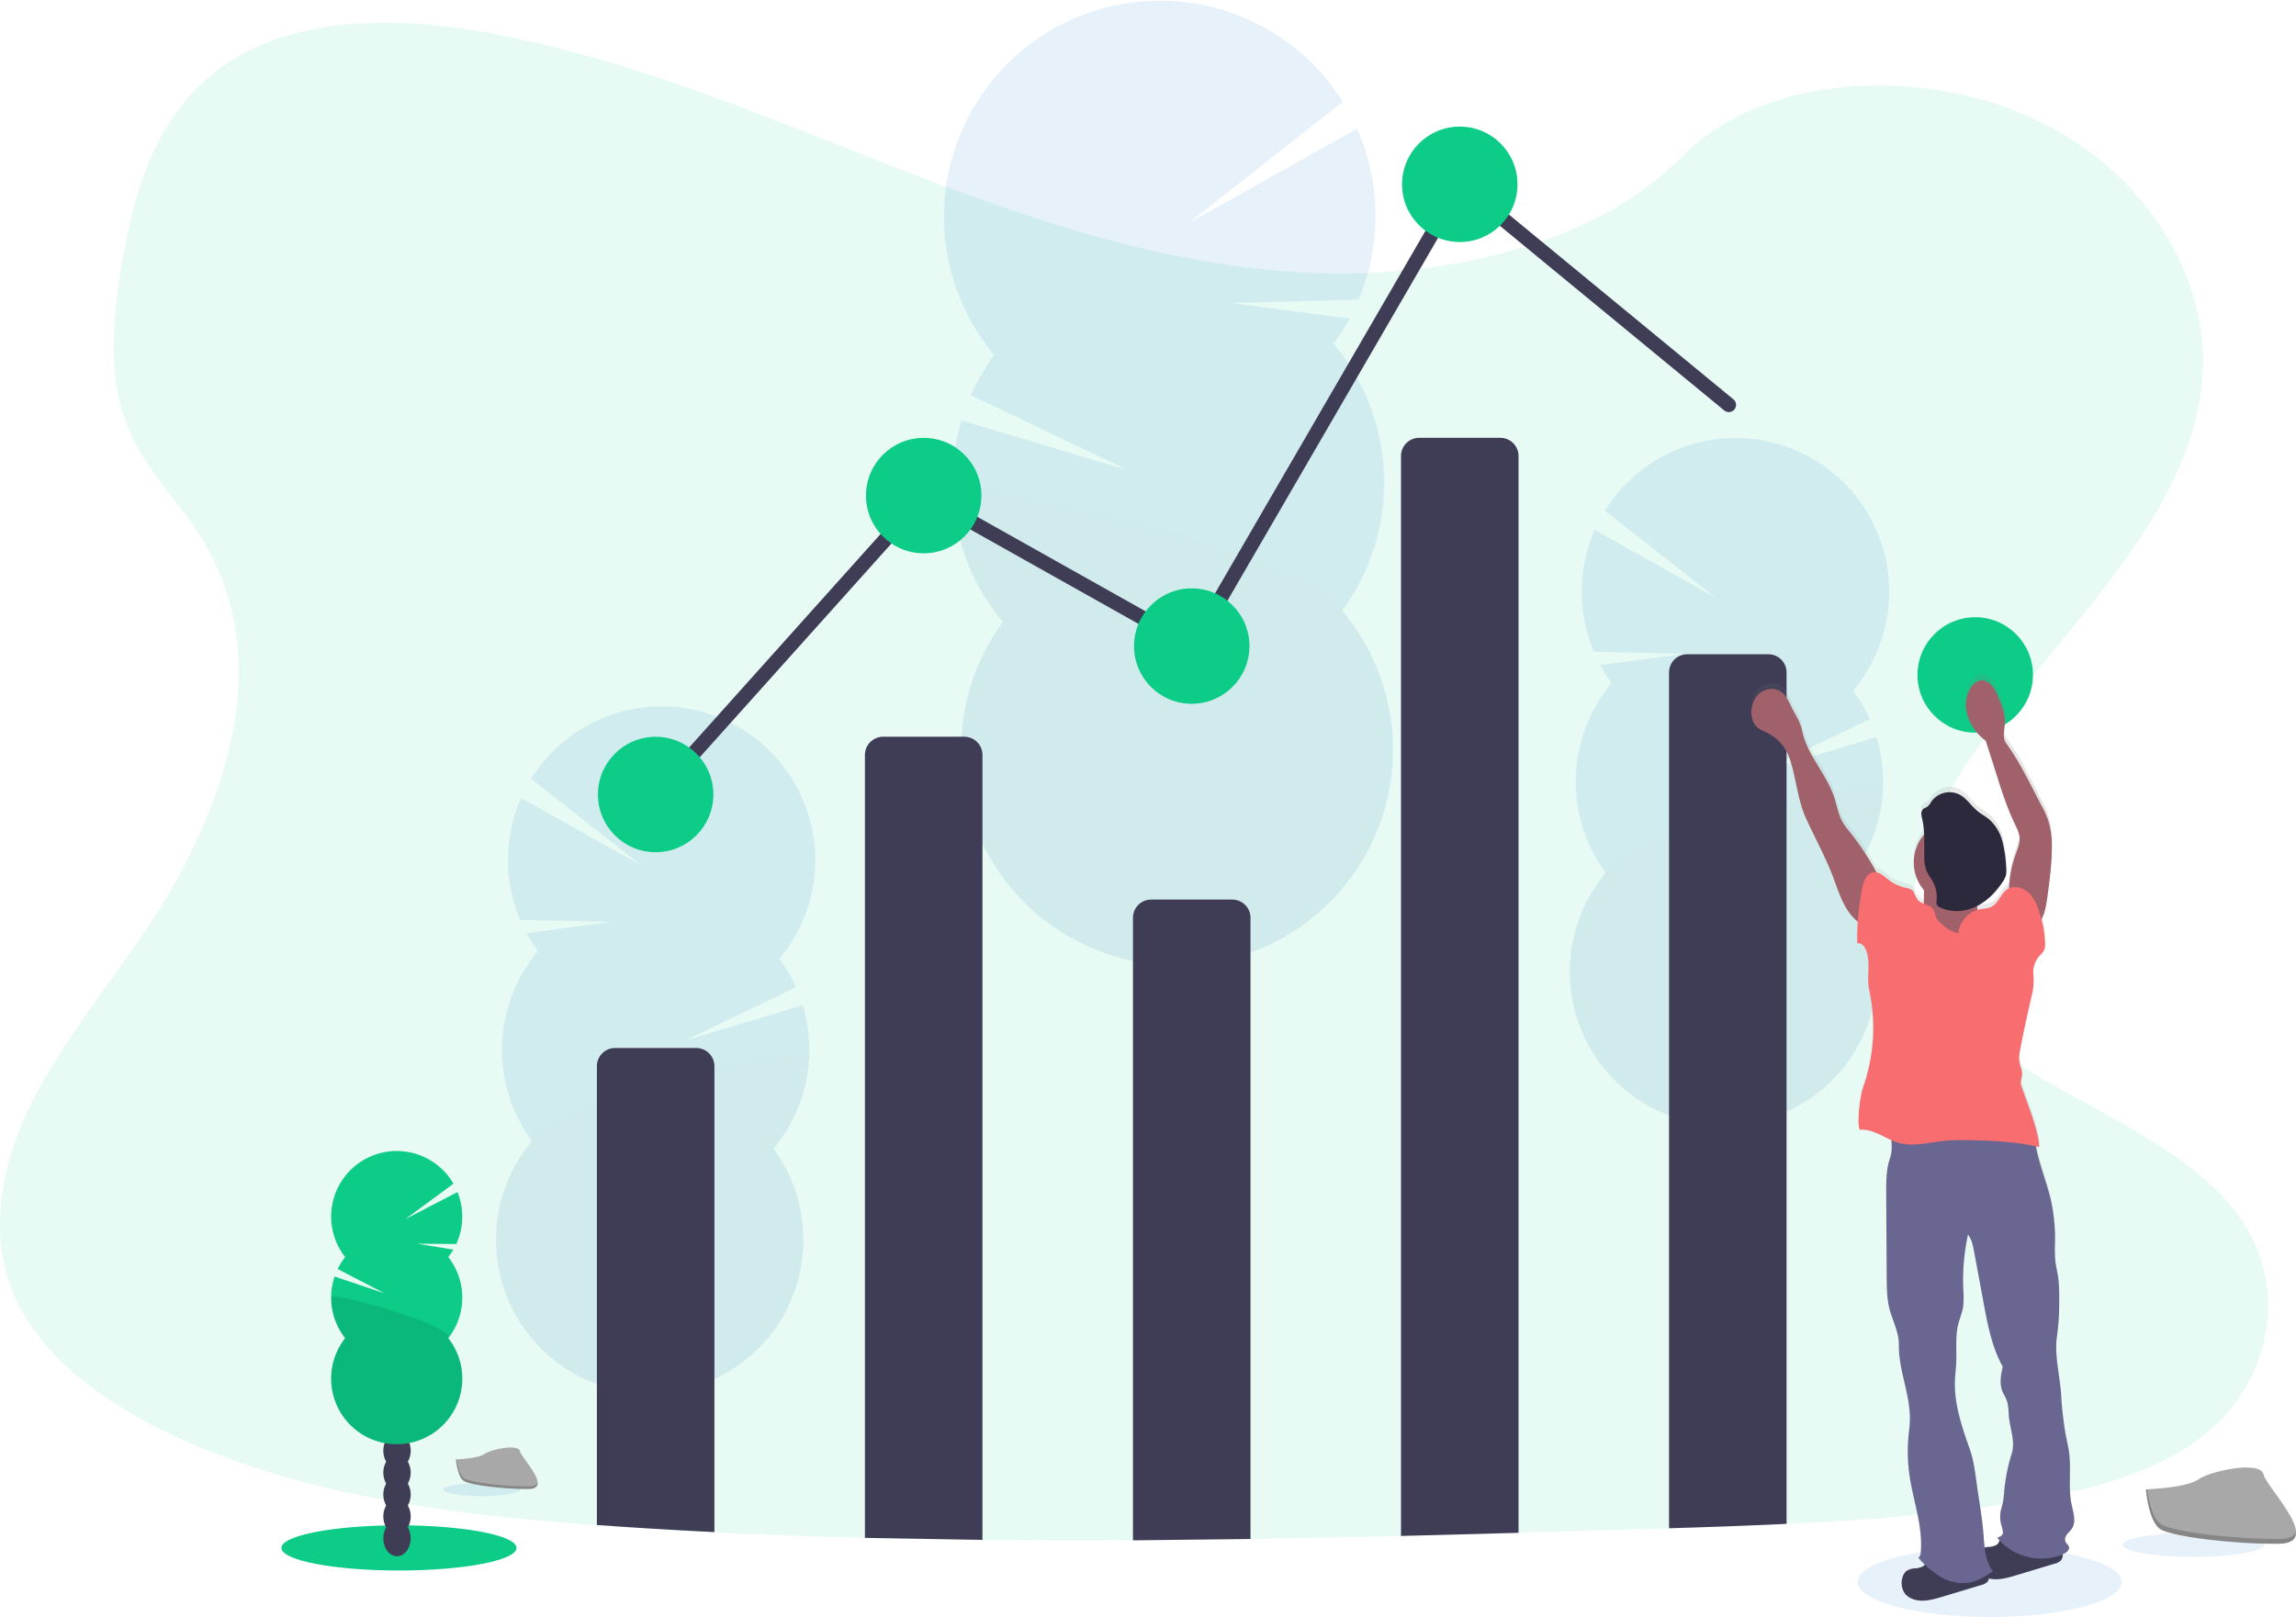 <svg width="1113.58" height="784.41" xmlns="http://www.w3.org/2000/svg" data-name="Layer 1">
 <defs>
  <linearGradient y2="0.5" x2="0" y1="0.5" x1="1" id="e697e668-bf6d-4d5c-9412-9fae30629717">
   <stop stop-opacity="0.25" stop-color="gray" offset="0"/>
   <stop stop-opacity="0.12" stop-color="gray" offset="0.54"/>
   <stop stop-opacity="0.1" stop-color="gray" offset="1"/>
  </linearGradient>
 </defs>
 <title>visual data</title>
 <g>
  <title>Layer 1</title>
  <ellipse id="svg_1" opacity="0.1" fill="#0b75ce" ry="16.99" rx="64" cy="767.42" cx="965"/>
  <path id="svg_2" opacity="0.1" fill="#0ccc88" d="m1070.55,694.89c-24.35,20.2 -59,28.56 -92.51,33.84l-5.64,0.86c-35,5.22 -70.39,8 -105.9,9.69c-19,0.92 -38,1.57 -57,2.15l-14.89,0.44q-29,0.86 -58.11,1.69q-28.5,0.81 -57,1.52q-36.5,0.89 -73,1.48q-28.5,0.45 -57,0.62q-36.51,0.21 -73,-0.14q-28.52,-0.29 -57,-1q-36.52,-0.94 -73,-2.75q-24.76,-1.21 -49.49,-2.91l-7.51,-0.53c-70.77,-5.1 -142.81,-14.25 -204.74,-43.17l-1.67,-0.79c-0.83,-0.39 -1.66,-0.78 -2.49,-1.19a224.11,224.11 0 0 1 -32.56,-19.09c-18.31,-13.06 -33.43,-29 -41.42,-47.91c-12.52,-29.66 -5.9,-63 8.4,-92s35.77,-55.18 54.34,-82.49c5.44,-8 10.6,-16.3 15.4,-24.81c30,-53.37 44.88,-115.13 13.43,-166.56a228.58,228.58 0 0 0 -13.43,-19c-7.67,-10 -15.47,-20 -20.74,-31.07c-12.29,-25.76 -9.65,-54.73 -5.17,-82.25c6,-36.59 17,-76 51.38,-98.86c35.67,-23.74 86.3,-22.54 130.57,-14c68.83,13.19 132.36,40.8 196.49,65.7s131.31,47.67 201.82,50.12a322.09,322.09 0 0 0 45.38,-1.65l0,0a287.81,287.81 0 0 0 59.12,-12.45c27.75,-9.14 53,-22.89 71.72,-42c40.15,-40.85 115.6,-43.94 170,-19.27c51.91,23.54 85.48,73.36 83,123.12c-2.82,55.39 -44.3,100.93 -82.31,147.64c-4.61,5.66 -9.16,11.34 -13.59,17.06q-3.71,4.79 -7.28,9.6l0,0c-4.17,5.66 -8.2,11.35 -12,17.11c-19.42,29.53 -33.15,65 -19.78,96.88c7.5,17.85 21.81,31.47 39.06,43.36c38.65,26.63 92,44.55 116,81.83c20.68,32.13 13.02,75.5 -17.88,101.18z"/>
  <g id="svg_3" opacity="0.1">
   <path id="svg_4" fill="#3f3d56" d="m555.5,549.35q0.06,1.41 0.21,2.76q11.67,-4.65 22.91,-10a18.57,18.57 0 0 0 10.59,-5.18c2.19,-1.1 4.37,-2.25 6.53,-3.4a26.82,26.82 0 0 0 -1.66,-3c-4.21,-6.65 -10.61,-10.81 -17.66,-10.58s-13.15,4.8 -16.92,11.69a34.46,34.46 0 0 0 -4,17.71z"/>
   <path id="svg_5" fill="#3f3d56" d="m554.35,514.38a34.57,34.57 0 0 0 5.15,17.32c4.22,6.63 10.62,10.79 17.67,10.56c0.49,0 1,-0.07 1.45,-0.11a18.57,18.57 0 0 0 10.59,-5.18a25.47,25.47 0 0 0 4.87,-6.38a35.82,35.82 0 0 0 -1.14,-35c-4.22,-6.65 -10.62,-10.81 -17.67,-10.58s-13.14,4.8 -16.91,11.69a34.47,34.47 0 0 0 -4.01,17.68z"/>
   <ellipse id="svg_6" transform="rotate(-1.88 -60.47 -37.23)" fill="#3f3d56" ry="28.63" rx="21.87" cy="499.25" cx="557.81"/>
   <ellipse id="svg_7" transform="rotate(-1.88 -59.32 -37.28)" fill="#3f3d56" ry="28.63" rx="21.87" cy="464.23" cx="557.81"/>
   <ellipse id="svg_8" transform="rotate(-1.88 -58.18 -37.34)" fill="#3f3d56" ry="28.63" rx="21.87" cy="429.2" cx="557.81"/>
   <path id="svg_9" fill="#0b75ce" d="m646.79,166.77a104.08,104.08 0 0 0 7.74,-12.25l-57.74,-7.54l62.12,-1.58a104.89,104.89 0 0 0 -0.72,-83l-81.91,45.95l75,-59a104.75,104.75 0 1 0 -169.11,122.86a105.16,105.16 0 0 0 -11.31,19.48l75.81,36.28l-80.36,-24.06a104.8,104.8 0 0 0 20.11,97.75a104.74,104.74 0 1 0 164.56,-5.45a104.77,104.77 0 0 0 -4.19,-129.44z"/>
   <path id="svg_10" opacity="0.1" d="m461.89,237.63a104.26,104.26 0 0 0 24.53,64a104.74,104.74 0 1 0 164.56,-5.42c13.45,-18.26 -189.47,-70.33 -189.09,-58.58z"/>
  </g>
  <g id="svg_11" opacity="0.1">
   <path id="svg_12" fill="#3f3d56" d="m326.18,733.56c0,0.66 -0.07,1.32 -0.15,2q-8.3,-3.3 -16.31,-7.07a13.21,13.21 0 0 1 -7.54,-3.67q-2.34,-1.19 -4.65,-2.42a18.9,18.9 0 0 1 1.18,-2.12c3,-4.74 7.54,-7.7 12.56,-7.54s9.36,3.4 12,8.3a24.5,24.5 0 0 1 2.91,12.52z"/>
   <path id="svg_13" fill="#3f3d56" d="m326.96,708.67a24.59,24.59 0 0 1 -3.64,12.33c-3,4.72 -7.55,7.69 -12.56,7.53l-1,-0.08a13.21,13.21 0 0 1 -7.54,-3.67a18,18 0 0 1 -3.47,-4.54a25.53,25.53 0 0 1 0.78,-24.89c3,-4.74 7.55,-7.7 12.56,-7.54s9.36,3.4 12.05,8.3a24.5,24.5 0 0 1 2.82,12.56z"/>
   <ellipse id="svg_14" transform="rotate(-88.19 -439.72 1015.15)" fill="#3f3d56" ry="15.56" rx="20.37" cy="1756.23" cx="-84.32"/>
   <ellipse id="svg_15" transform="rotate(-88.19 -414.09 991.83)" fill="#3f3d56" ry="15.56" rx="20.37" cy="1708.02" cx="-57.91"/>
   <ellipse id="svg_16" transform="rotate(-88.19 -388.45 968.51)" fill="#3f3d56" ry="15.56" rx="20.37" cy="1659.81" cx="-31.48"/>
   <path id="svg_17" fill="#0b75ce" d="m260.91,461.38a75.81,75.81 0 0 1 -5.53,-8.71l41.08,-5.46l-44.21,-1a74.64,74.64 0 0 1 0.44,-59.08l58.33,32.63l-53.42,-41.95a74.54,74.54 0 1 1 120.42,87.26a74.43,74.43 0 0 1 8.07,13.86l-53.92,25.88l57.17,-17.2a74.65,74.65 0 0 1 -14.22,69.6a74.54,74.54 0 1 1 -117.12,-3.7a74.54,74.54 0 0 1 2.91,-92.12l0,-0.01z"/>
   <path id="svg_18" opacity="0.1" d="m392.51,511.64a74.27,74.27 0 0 1 -17.39,45.57a74.54,74.54 0 1 1 -117.12,-3.7c-9.59,-13 134.79,-50.24 134.51,-41.87z"/>
  </g>
  <g id="svg_19" opacity="0.1">
   <path id="svg_20" fill="#3f3d56" d="m846.95,603.51c0,0.67 -0.07,1.32 -0.14,2q-8.31,-3.3 -16.31,-7.07a13.26,13.26 0 0 1 -7.55,-3.67c-1.55,-0.79 -3.11,-1.6 -4.65,-2.42a20.63,20.63 0 0 1 1.18,-2.12c3,-4.74 7.54,-7.7 12.56,-7.54s9.36,3.4 12,8.3a24.5,24.5 0 0 1 2.91,12.52z"/>
   <path id="svg_21" fill="#3f3d56" d="m847.79,578.62a24.59,24.59 0 0 1 -3.65,12.33c-3,4.72 -7.54,7.69 -12.56,7.53l-1,-0.08a13.26,13.26 0 0 1 -7.55,-3.67a18.32,18.32 0 0 1 -3.47,-4.54a25.53,25.53 0 0 1 0.78,-24.89c3,-4.73 7.55,-7.7 12.56,-7.54s9.37,3.4 12.05,8.3a24.5,24.5 0 0 1 2.84,12.56z"/>
   <ellipse id="svg_22" transform="rotate(-88.19 194.62 1409.71)" fill="#3f3d56" ry="15.56" rx="20.37" cy="2020.74" cx="1070.79"/>
   <ellipse id="svg_23" transform="rotate(-88.19 220.26 1386.4)" fill="#3f3d56" ry="15.56" rx="20.37" cy="1972.54" cx="1097.22"/>
   <ellipse id="svg_24" transform="rotate(-88.19 245.89 1363.08)" fill="#3f3d56" ry="15.56" rx="20.37" cy="1924.34" cx="1123.63"/>
   <path id="svg_25" fill="#0b75ce" d="m781.68,331.33a73.57,73.57 0 0 1 -5.52,-8.71l41.08,-5.41l-44.21,-1.07a74.7,74.7 0 0 1 0.43,-59.08l58.33,32.63l-53.42,-41.93a74.55,74.55 0 1 1 120.42,87.26a74.39,74.39 0 0 1 8.06,13.86l-53.92,25.88l57.17,-17.2a74.57,74.57 0 0 1 -14.22,69.59a74.53,74.53 0 1 1 -117.09,-3.7a74.54,74.54 0 0 1 2.91,-92.12l-0.02,0z"/>
   <path id="svg_26" opacity="0.1" d="m913.29,381.59a74.2,74.2 0 0 1 -17.4,45.56a74.53,74.53 0 1 1 -117.1,-3.7c-9.6,-12.99 134.76,-50.24 134.5,-41.86z"/>
  </g>
  <ellipse id="svg_27" fill="#0ccc88" ry="10.96" rx="57.01" cy="750.89" cx="193.5"/>
  <ellipse id="svg_28" fill="#3f3d56" ry="8.69" rx="6.64" cy="746.23" cx="192.55"/>
  <ellipse id="svg_29" fill="#3f3d56" ry="8.69" rx="6.64" cy="735.61" cx="192.55"/>
  <ellipse id="svg_30" fill="#3f3d56" ry="8.69" rx="6.64" cy="724.99" cx="192.55"/>
  <ellipse id="svg_31" fill="#3f3d56" ry="8.69" rx="6.64" cy="714.37" cx="192.55"/>
  <ellipse id="svg_32" fill="#3f3d56" ry="8.69" rx="6.64" cy="703.75" cx="192.55"/>
  <ellipse id="svg_33" fill="#3f3d56" ry="8.69" rx="6.64" cy="693.13" cx="192.55"/>
  <ellipse id="svg_34" fill="#3f3d56" ry="8.69" rx="6.64" cy="682.51" cx="192.55"/>
  <path id="svg_35" fill="#0ccc88" d="m217.4,609.83a32.32,32.32 0 0 0 2.47,-3.64l-17.44,-2.87l18.86,0.15a31.89,31.89 0 0 0 0.61,-25.2l-25.31,13.13l23.34,-17.19a31.8,31.8 0 1 0 -52.52,35.59a32,32 0 0 0 -3.62,5.8l22.64,11.76l-24.14,-8.1a31.82,31.82 0 0 0 5.12,29.86a31.8,31.8 0 1 0 50,0a31.82,31.82 0 0 0 0,-39.32l-0.01,0.03z"/>
  <path id="svg_36" opacity="0.1" d="m160.61,629.49a31.67,31.67 0 0 0 6.8,19.66a31.8,31.8 0 1 0 50,0c4.25,-5.41 -56.8,-23.23 -56.8,-19.66z"/>
  <path id="svg_37" fill="#3f3d56" d="m346.5,517.21l0,226q-24.76,-1.21 -49.49,-2.91l-7.51,-0.53l0,-222.56a8.82,8.82 0 0 1 8.82,-8.82l39.36,0a8.82,8.82 0 0 1 8.82,8.82z"/>
  <path id="svg_38" fill="#3f3d56" d="m419.5,746.02l0,-379.81a8.82,8.82 0 0 1 8.82,-8.82l39.36,0a8.82,8.82 0 0 1 8.82,8.82l0,380.8l-57,-0.99z"/>
  <path id="svg_39" fill="#3f3d56" d="m549.5,747.21l0,-302a8.82,8.82 0 0 1 8.82,-8.82l39.36,0a8.82,8.82 0 0 1 8.82,8.82l0,301.35l-57,0.65z"/>
  <path id="svg_40" fill="#3f3d56" d="m736.5,221.21l0,522.35q-28.5,0.81 -57,1.52l0,-523.87a8.82,8.82 0 0 1 8.82,-8.82l39.36,0a8.82,8.82 0 0 1 8.82,8.82z"/>
  <path id="svg_41" fill="#3f3d56" d="m866.5,326.21l0,413c-19,0.92 -38,1.57 -57,2.15l0,-415.15a8.82,8.82 0 0 1 8.82,-8.82l39.36,0a8.82,8.82 0 0 1 8.82,8.82z"/>
  <polyline id="svg_42" stroke-width="7" stroke-miterlimit="10" stroke-linecap="round" stroke="#3f3d56" fill="none" points="318.5 385.41 448.5 240.41 578.5 313.41 708.5 89.41 838.5 196.41"/>
  <circle id="svg_43" fill="#0ccc88" r="28" cy="385.41" cx="318"/>
  <circle id="svg_44" fill="#0ccc88" r="28" cy="240.41" cx="448"/>
  <circle id="svg_45" fill="#0ccc88" r="28" cy="313.41" cx="578"/>
  <circle id="svg_46" fill="#0ccc88" r="28" cy="89.41" cx="708"/>
  <circle id="svg_47" fill="#0ccc88" r="28" cy="327.41" cx="958"/>
  <ellipse id="svg_48" opacity="0.1" fill="#0b75ce" ry="3.16" rx="18.68" cy="722.61" cx="233.68"/>
  <path id="svg_49" fill="#a8a8a8" d="m221.14,707.94s10.65,-0.33 13.86,-2.62s16.39,-5 17.19,-1.35s16,18.24 4,18.34s-27.95,-1.88 -31.15,-3.83s-3.9,-10.54 -3.9,-10.54z"/>
  <path id="svg_50" opacity="0.2" d="m256.38,721.03c-12,0.1 -27.94,-1.87 -31.15,-3.82c-2.44,-1.49 -3.41,-6.82 -3.74,-9.28l-0.35,0s0.67,8.59 3.88,10.54s19.12,3.93 31.15,3.83c3.47,0 4.67,-1.26 4.6,-3.09c-0.48,1.11 -1.8,1.8 -4.39,1.82z"/>
  <ellipse id="svg_51" opacity="0.1" fill="#0b75ce" ry="5.8" rx="34.31" cy="749.41" cx="1063.8"/>
  <path id="svg_52" fill="#a8a8a8" d="m1040.79,722.46s19.57,-0.6 25.47,-4.8s30.1,-9.21 31.56,-2.48s29.42,33.5 7.32,33.68s-51.34,-3.44 -57.23,-7s-7.12,-19.4 -7.12,-19.4z"/>
  <path id="svg_53" opacity="0.2" d="m1105.51,746.52c-22.1,0.18 -51.34,-3.44 -57.23,-7c-4.48,-2.73 -6.27,-12.53 -6.87,-17l-0.65,0s1.24,15.79 7.12,19.37s35.14,7.21 57.23,7c6.38,0 8.58,-2.32 8.46,-5.68c-0.89,2 -3.32,3.27 -8.06,3.31z"/>
  <path id="svg_54" fill="url(#e697e668-bf6d-4d5c-9412-9fae30629717)" d="m849.6,344.58a9,9 0 0 0 2,4.77c1.45,1.64 3.62,2.39 5.57,3.37a22,22 0 0 1 10.76,12.37c3.33,9.72 3.76,20 8,29.38s9.22,18.39 12.88,28c2.08,5.45 3.74,11.12 6.79,16.08a24.94,24.94 0 0 0 5.57,6.41c-0.23,3.52 -0.32,7 -0.3,10.52a4,4 0 0 1 3.42,1.8a10.41,10.41 0 0 1 1.5,3.75c1.37,5.67 -0.32,11.71 0.91,17.41a88.56,88.56 0 0 1 -3,47.64c-1.37,3.88 -3.09,16.72 -1.63,20.57c5.44,-0.55 10.26,2.79 15.35,5a21.12,21.12 0 0 1 -0.72,9c-1.83,5.27 -1.82,11 -1.79,16.57l0.25,41.26c0,5.23 0.07,10.53 1.38,15.6c1.49,5.71 4.62,11.53 4.52,17.43c-0.27,12.7 5.73,24.8 5.25,37.4c-0.09,2.42 -0.42,4.82 -0.65,7.22a82.14,82.14 0 0 0 0.48,19.19c1.82,12.66 6.63,25.11 5.43,37.84c-0.08,0.86 -0.37,2 -1.18,2.33c1,1.13 2.06,2.25 3.14,3.32a2.85,2.85 0 0 1 -0.87,0.91a8.84,8.84 0 0 1 -3.82,1a8.09,8.09 0 0 0 -4.37,1.42a6.29,6.29 0 0 0 -1.82,3.34a9,9 0 0 0 1.2,7.48a8.35,8.35 0 0 0 3.39,2.54c4.62,2 9.92,0.55 14.74,-0.91l18.88,-5.72a6.36,6.36 0 0 0 3.07,-1.6a3.36,3.36 0 0 0 0.75,-1.62c4.17,1 8.75,-0.23 13,-1.5l18.88,-5.73a6.27,6.27 0 0 0 3.07,-1.6a3.66,3.66 0 0 0 0.77,-3c0.14,-0.06 0.28,-0.1 0.42,-0.17c1.44,-0.65 3,-1.92 2.65,-3.45c-0.25,-1 -1.25,-1.58 -1.68,-2.5a3.61,3.61 0 0 1 0.7,-3.53c0.74,-1 1.74,-1.83 2.42,-2.88c2.18,-3.34 0.7,-7.73 -0.12,-11.64c-1.77,-8.35 -0.13,-17.07 -1.25,-25.53c-0.38,-2.85 -1.07,-5.65 -1.62,-8.48a173.29,173.29 0 0 1 -2.31,-20.22c-0.72,-9.68 -3.41,-19.22 -1.87,-28.82a111.93,111.93 0 0 0 0.95,-17a74,74 0 0 0 -0.47,-10.84c-0.39,-2.68 -1.08,-5.31 -1.38,-8a72.52,72.52 0 0 1 -0.16,-9.09a89.92,89.92 0 0 0 -1.86,-20.12c-2,-9.09 -5.76,-17.79 -7.36,-26.9c0.54,0.12 1.08,0.24 1.6,0.38c0.06,-7 -6.07,-22.22 -8.34,-28.86a8.39,8.39 0 0 1 -0.6,-2.55a27.51,27.51 0 0 1 0.63,-3.43c0.29,-2.42 -1,-4.72 -1.35,-7.14a16.75,16.75 0 0 1 0.37,-5.08c1.61,-8.95 3.61,-17.83 5.61,-26.7a28.44,28.44 0 0 0 0.89,-9.87a12.39,12.39 0 0 1 3,-9.83a11.66,11.66 0 0 0 2.22,-2.79a7.08,7.08 0 0 0 0.44,-2.79a44.83,44.83 0 0 0 -1.8,-12.15c1.76,-3.19 2.41,-7.11 2.92,-10.81c1.12,-8.17 2.24,-16.38 2.2,-24.63a41.75,41.75 0 0 0 -1.8,-13a51.59,51.59 0 0 0 -3.42,-7.54c-5.26,-10.13 -10.29,-20.79 -16.93,-30.07c-2,-2.82 -0.74,-6.71 -0.6,-10.19c0.15,-4.2 -1.51,-8.23 -3.14,-12.09a19.84,19.84 0 0 0 -3.76,-6.47a6.11,6.11 0 0 0 -4.4,-2a6.63,6.63 0 0 0 -4.69,2.87a15.47,15.47 0 0 0 -2.81,11.57a22.37,22.37 0 0 0 5.09,10.93a24.77,24.77 0 0 0 4.39,4.17q2.48,7.88 5,15.75c2.64,8.35 5.28,16.74 9,24.64c1.09,2.29 2.29,4.62 2.42,7.15c0.14,2.73 -1,5.33 -1.91,7.9a55.75,55.75 0 0 0 -3.22,16.66a5.73,5.73 0 0 0 -0.84,0.46c-3.15,2.06 -4.14,6.55 -7.42,8.39c-1.91,1.07 -4.23,1 -6.37,1.49c-0.19,0 -0.38,0.1 -0.58,0.16c-0.08,-0.4 -0.16,-0.79 -0.21,-1.2a3.23,3.23 0 0 1 0,-0.77a33.59,33.59 0 0 0 12.43,-11.84a10.83,10.83 0 0 0 1.47,-3a11.6,11.6 0 0 0 0.15,-3.9a62.24,62.24 0 0 0 -1.85,-12.85a21.37,21.37 0 0 0 -6.69,-10.89c-1.64,-1.32 -3.53,-2.31 -5.16,-3.64c-3.18,-2.57 -5.36,-6.37 -9,-8.28a10.83,10.83 0 0 0 -13.61,3.52a7.89,7.89 0 0 1 -2,2.54a20.55,20.55 0 0 0 -1.86,1c-1.1,0.88 -1.16,2.57 -0.8,3.94a41,41 0 0 1 1.14,8.59a21,21 0 0 0 -0.06,27.17c0,1.86 0,3.72 -0.07,5.58c0,0.35 0,0.71 -0.07,1.06a7.21,7.21 0 0 1 -3,-2c-1.12,-1.4 -1.32,-3.46 -2.69,-4.61a7.59,7.59 0 0 0 -3.28,-1.2a20.37,20.37 0 0 1 -8,-3.79c-1.85,-1.43 -3.77,-3.26 -5.93,-3.68a131.57,131.57 0 0 0 -13,-19.84a38.65,38.65 0 0 1 -3.4,-4.67c-2.15,-3.75 -2.79,-8.16 -4.15,-12.27c-3.8,-11.52 -13.28,-20.76 -15.59,-32.68c-0.84,-4.32 -3.58,-8.08 -5.46,-12.06c-1.27,-2.69 -2.67,-5.53 -5.21,-7.07c-3.27,-2 -7.79,-1.08 -10.51,1.61a12.63,12.63 0 0 0 -3.25,10.63zm118.73,404.69a8.84,8.84 0 0 1 -3.82,1a18.43,18.43 0 0 0 -2,0.32c-0.25,-2.1 -0.39,-4.23 -0.55,-6.3c-0.53,-6.79 -1.59,-13.53 -2.64,-20.26c-1.1,-7 -1.62,-14.66 -4,-21.38c-3.83,-10.94 -7.71,-22.21 -7.22,-33.8c0.11,-2.63 0.44,-5.24 0.58,-7.86c0.32,-6.49 -0.59,-13.12 1,-19.43c0.71,-2.87 1.92,-5.61 2.38,-8.53a40.49,40.49 0 0 0 0.1,-7.94a105.53,105.53 0 0 1 2.27,-27.35c1.86,2.43 2.47,5.57 3,8.58l3.75,20.34c2.23,12.07 4.2,24.87 10.11,35.61c-0.83,3.87 -1.65,8 -0.28,11.7c0.59,1.6 1.56,3 2.16,4.62c1,2.69 0.86,5.65 1.16,8.5c0.65,6 3.13,11.9 1.31,17.69a86.29,86.29 0 0 0 -3.63,18.36a44.71,44.71 0 0 1 -0.6,5.17c-0.32,1.54 -0.84,3 -1.13,4.58a15.17,15.17 0 0 0 0.29,6.67a13.62,13.62 0 0 1 0.82,3.75c0,1.28 -1.57,2.2 -2.83,2.4c0.37,0.48 0.77,0.94 1.18,1.39a4.38,4.38 0 0 1 -1.41,2.17z"/>
  <path id="svg_55" fill="#3f3d56" d="m928.84,760.81a8.09,8.09 0 0 0 -4.37,1.42a6.16,6.16 0 0 0 -1.82,3.32a8.88,8.88 0 0 0 1.2,7.42a8.33,8.33 0 0 0 3.39,2.53c4.62,2 9.92,0.54 14.74,-0.91l18.88,-5.68a6.34,6.34 0 0 0 3.07,-1.59a4.17,4.17 0 0 0 0.08,-4.86a9.44,9.44 0 0 0 -4,-3.19c-5.87,-2.86 -12.49,-3.51 -18.94,-3.63c-2.4,0 -4.77,-0.58 -6.4,1.27c-0.86,1 -0.7,2.07 -2,2.92a9,9 0 0 1 -3.83,0.98z"/>
  <path id="svg_56" fill="#3f3d56" d="m964.51,750.43a8.17,8.17 0 0 0 -4.37,1.42a6.2,6.2 0 0 0 -1.82,3.32a8.91,8.91 0 0 0 1.2,7.43a8.4,8.4 0 0 0 3.39,2.52c4.63,2 9.92,0.55 14.74,-0.9l18.88,-5.69a6.34,6.34 0 0 0 3.07,-1.59a4.16,4.16 0 0 0 0.08,-4.85a9.47,9.47 0 0 0 -4,-3.19c-5.88,-2.86 -12.5,-3.52 -18.95,-3.64c-2.4,0 -4.76,-0.57 -6.4,1.28c-0.86,1 -0.7,2.06 -2,2.91a8.7,8.7 0 0 1 -3.82,0.98z"/>
  <path id="svg_57" fill="#696791" d="m948.1,545.53a232.59,232.59 0 0 1 33.49,-0.94a6.66,6.66 0 0 1 2.17,0.34c2.46,1 2.84,4.22 3.07,6.85c1,10.68 5.66,20.63 8,31.09a88.83,88.83 0 0 1 1.86,20a71.72,71.72 0 0 0 0.16,9c0.3,2.67 1,5.29 1.38,7.95a73,73 0 0 1 0.47,10.77a110.49,110.49 0 0 1 -0.95,16.87c-1.54,9.53 1.15,19 1.87,28.64a170.93,170.93 0 0 0 2.27,20.11c0.55,2.81 1.24,5.59 1.62,8.42c1.12,8.41 -0.52,17.07 1.25,25.37c0.82,3.88 2.3,8.24 0.12,11.56c-0.68,1 -1.68,1.85 -2.42,2.86a3.57,3.57 0 0 0 -0.7,3.51c0.43,0.91 1.43,1.51 1.68,2.48c0.39,1.53 -1.21,2.78 -2.65,3.43c-10.85,4.9 -24.84,1.45 -32.16,-7.94c1.26,-0.2 2.8,-1.11 2.83,-2.39a13.5,13.5 0 0 0 -0.82,-3.72a15,15 0 0 1 -0.29,-6.62c0.29,-1.54 0.81,-3 1.13,-4.55a44.2,44.2 0 0 0 0.6,-5.14a85.21,85.21 0 0 1 3.63,-18.24c1.82,-5.75 -0.66,-11.57 -1.31,-17.57c-0.3,-2.84 -0.17,-5.77 -1.16,-8.45c-0.6,-1.58 -1.57,-3 -2.16,-4.58c-1.37,-3.69 -0.55,-7.79 0.28,-11.63c-5.91,-10.67 -7.88,-23.39 -10.11,-35.38l-3.75,-20.2c-0.56,-3 -1.17,-6.11 -3,-8.53a104.16,104.16 0 0 0 -2.27,27.17a40,40 0 0 1 -0.1,7.89c-0.46,2.9 -1.67,5.63 -2.38,8.47c-1.55,6.27 -0.64,12.85 -1,19.3c-0.14,2.61 -0.47,5.2 -0.58,7.81c-0.49,11.52 3.39,22.72 7.22,33.59c2.35,6.67 2.87,14.25 4,21.23c1,6.69 2.11,13.38 2.64,20.13c0.49,6.2 0.71,12.91 4.57,17.78c-3.53,2.29 -7.17,4.62 -11.3,5.41a20.86,20.86 0 0 1 -13.92,-2.7a43.79,43.79 0 0 1 -11,-9.35c0.81,-0.28 1.1,-1.46 1.18,-2.31c1.2,-12.66 -3.61,-25 -5.43,-37.6a81,81 0 0 1 -0.48,-19.06c0.23,-2.39 0.56,-4.78 0.65,-7.18c0.48,-12.51 -5.55,-24.56 -5.33,-37.08c0.1,-5.87 -3,-11.65 -4.52,-17.32c-1.31,-5 -1.35,-10.3 -1.38,-15.5l-0.25,-41c0,-5.54 0,-11.22 1.79,-16.45c2.2,-6.3 -0.32,-13.53 -0.7,-20.19a83.22,83.22 0 0 0 32.19,3.59z"/>
  <path id="svg_58" fill="#a0616a" d="m912.45,427.73a130.66,130.66 0 0 0 -15.31,-24.17a38.33,38.33 0 0 1 -3.4,-4.64c-2.15,-3.73 -2.79,-8.11 -4.15,-12.19c-3.8,-11.44 -13.28,-20.63 -15.59,-32.46c-0.84,-4.3 -3.58,-8 -5.46,-12c-1.27,-2.67 -2.67,-5.49 -5.21,-7c-3.27,-2 -7.79,-1.08 -10.51,1.6a12.49,12.49 0 0 0 -3.22,10.55a8.93,8.93 0 0 0 2,4.74c1.45,1.63 3.62,2.37 5.57,3.35a21.88,21.88 0 0 1 10.76,12.29c3.33,9.65 3.76,19.87 8,29.19s9.22,18.26 12.88,27.79c2.08,5.41 3.74,11 6.79,16s7.81,9.19 13.56,9.94a33.45,33.45 0 0 1 1.63,-10.68c1.25,-3.94 3.47,-8.58 1.66,-12.31z"/>
  <path id="svg_59" fill="#a0616a" d="m974.36,435.21a55.26,55.26 0 0 1 3.25,-20.78c0.92,-2.55 2,-5.14 1.91,-7.85c-0.13,-2.52 -1.33,-4.83 -2.42,-7.11c-3.76,-7.85 -6.4,-16.17 -9,-24.47l-5,-15.65a24.31,24.31 0 0 1 -4.39,-4.15a22.1,22.1 0 0 1 -5.09,-10.86a15.25,15.25 0 0 1 2.81,-11.48a6.65,6.65 0 0 1 4.69,-2.86a6.14,6.14 0 0 1 4.4,2a19.71,19.71 0 0 1 3.76,6.42c1.63,3.84 3.29,7.84 3.14,12c-0.14,3.46 -1.43,7.32 0.6,10.13c6.64,9.22 11.67,19.81 16.93,29.88a50.56,50.56 0 0 1 3.42,7.49a41.19,41.19 0 0 1 1.8,12.94c0,8.19 -1.08,16.35 -2.2,24.47c-0.71,5.09 -1.64,10.63 -5.49,14c-4,-5.12 -8.02,-10.12 -13.12,-14.12z"/>
  <circle id="svg_60" fill="#a0616a" r="20.75" cy="418.36" cx="948.92"/>
  <path id="svg_61" fill="#a0616a" d="m958.97,440.21c0.5,3.75 2.51,7.11 4.47,10.35c1.18,2 2.69,4.13 5,4.35a100.79,100.79 0 0 1 -18.85,7.58a21.32,21.32 0 0 1 -6.88,1.11a16.83,16.83 0 0 1 -5.73,-1.47a28.49,28.49 0 0 1 -16.19,-18.92a37.6,37.6 0 0 0 7.71,-0.59a5.67,5.67 0 0 0 3.78,-1.86a6,6 0 0 0 0.78,-3.34c0.1,-3.46 0.11,-6.93 0,-10.39a41,41 0 0 1 15.08,1.86c2,0.65 4,1.43 6,1.94c1.26,0.32 4.73,0 5.66,0.73c1.53,1.03 -1.18,6.1 -0.83,8.65z"/>
  <path id="svg_62" fill="#f86d70" d="m949.85,452.82a13.06,13.06 0 0 1 9.94,-11.61c2.14,-0.48 4.46,-0.42 6.37,-1.48c3.28,-1.83 4.27,-6.29 7.42,-8.34s7.62,-0.91 10.36,1.68s4.13,6.28 5.25,9.89a50.06,50.06 0 0 1 2.69,15.15a7,7 0 0 1 -0.44,2.77a11.56,11.56 0 0 1 -2.22,2.77a12.26,12.26 0 0 0 -3,9.77a28,28 0 0 1 -0.89,9.8c-2,8.82 -4,17.63 -5.61,26.53a16.47,16.47 0 0 0 -0.37,5c0.31,2.41 1.64,4.69 1.35,7.1a26.87,26.87 0 0 0 -0.63,3.41a8.27,8.27 0 0 0 0.6,2.53c2.27,6.59 8.4,21.69 8.34,28.67c-10.65,-2.73 -26.35,-3.34 -37.35,-3.39a83.11,83.11 0 0 0 -9.06,0.4c-7.23,0.78 -14.63,2.89 -21.64,0.94c-6.51,-1.81 -12.27,-7 -19,-6.35c-1.46,-3.82 0.26,-16.57 1.63,-20.43a87.44,87.44 0 0 0 3,-47.33c-1.23,-5.66 0.46,-11.67 -0.91,-17.29a10.31,10.31 0 0 0 -1.5,-3.73a4,4 0 0 0 -3.42,-1.79a127.39,127.39 0 0 1 2.5,-26.93c0.66,-3.15 2,-6.87 5.23,-7.41c2.86,-0.49 5.26,1.93 7.56,3.7a20.31,20.31 0 0 0 8,3.76a7.59,7.59 0 0 1 3.28,1.2c1.37,1.14 1.57,3.19 2.69,4.58c2,2.49 6.47,2.28 7.89,5.15a19.61,19.61 0 0 1 0.75,2.62a9.62,9.62 0 0 0 3.3,4.26a18.56,18.56 0 0 0 7.89,4.4z"/>
  <path id="svg_63" fill="#2d293d" d="m932.06,396.3c-0.36,-1.37 -0.3,-3 0.8,-3.92c0.55,-0.43 1.27,-0.59 1.86,-1a8,8 0 0 0 2,-2.53a10.86,10.86 0 0 1 13.59,-3.45c3.61,1.89 5.79,5.67 9,8.22c1.63,1.32 3.52,2.3 5.16,3.62a21.21,21.21 0 0 1 6.69,10.82a61.39,61.39 0 0 1 1.85,12.76a11.48,11.48 0 0 1 -0.15,3.88a10.86,10.86 0 0 1 -1.47,3c-3.3,5 -7.65,9.54 -13.1,12.12s-12.08,3 -17.46,0.3a3,3 0 0 1 -1.34,-1.07a3.85,3.85 0 0 1 -0.21,-2.31a15.81,15.81 0 0 0 -1.74,-8.85c-1,-2 -2.5,-3.72 -3.3,-5.79a20.17,20.17 0 0 1 -0.94,-7.18c-0.09,-6.29 0.34,-12.56 -1.24,-18.62z"/>
 </g>
</svg>